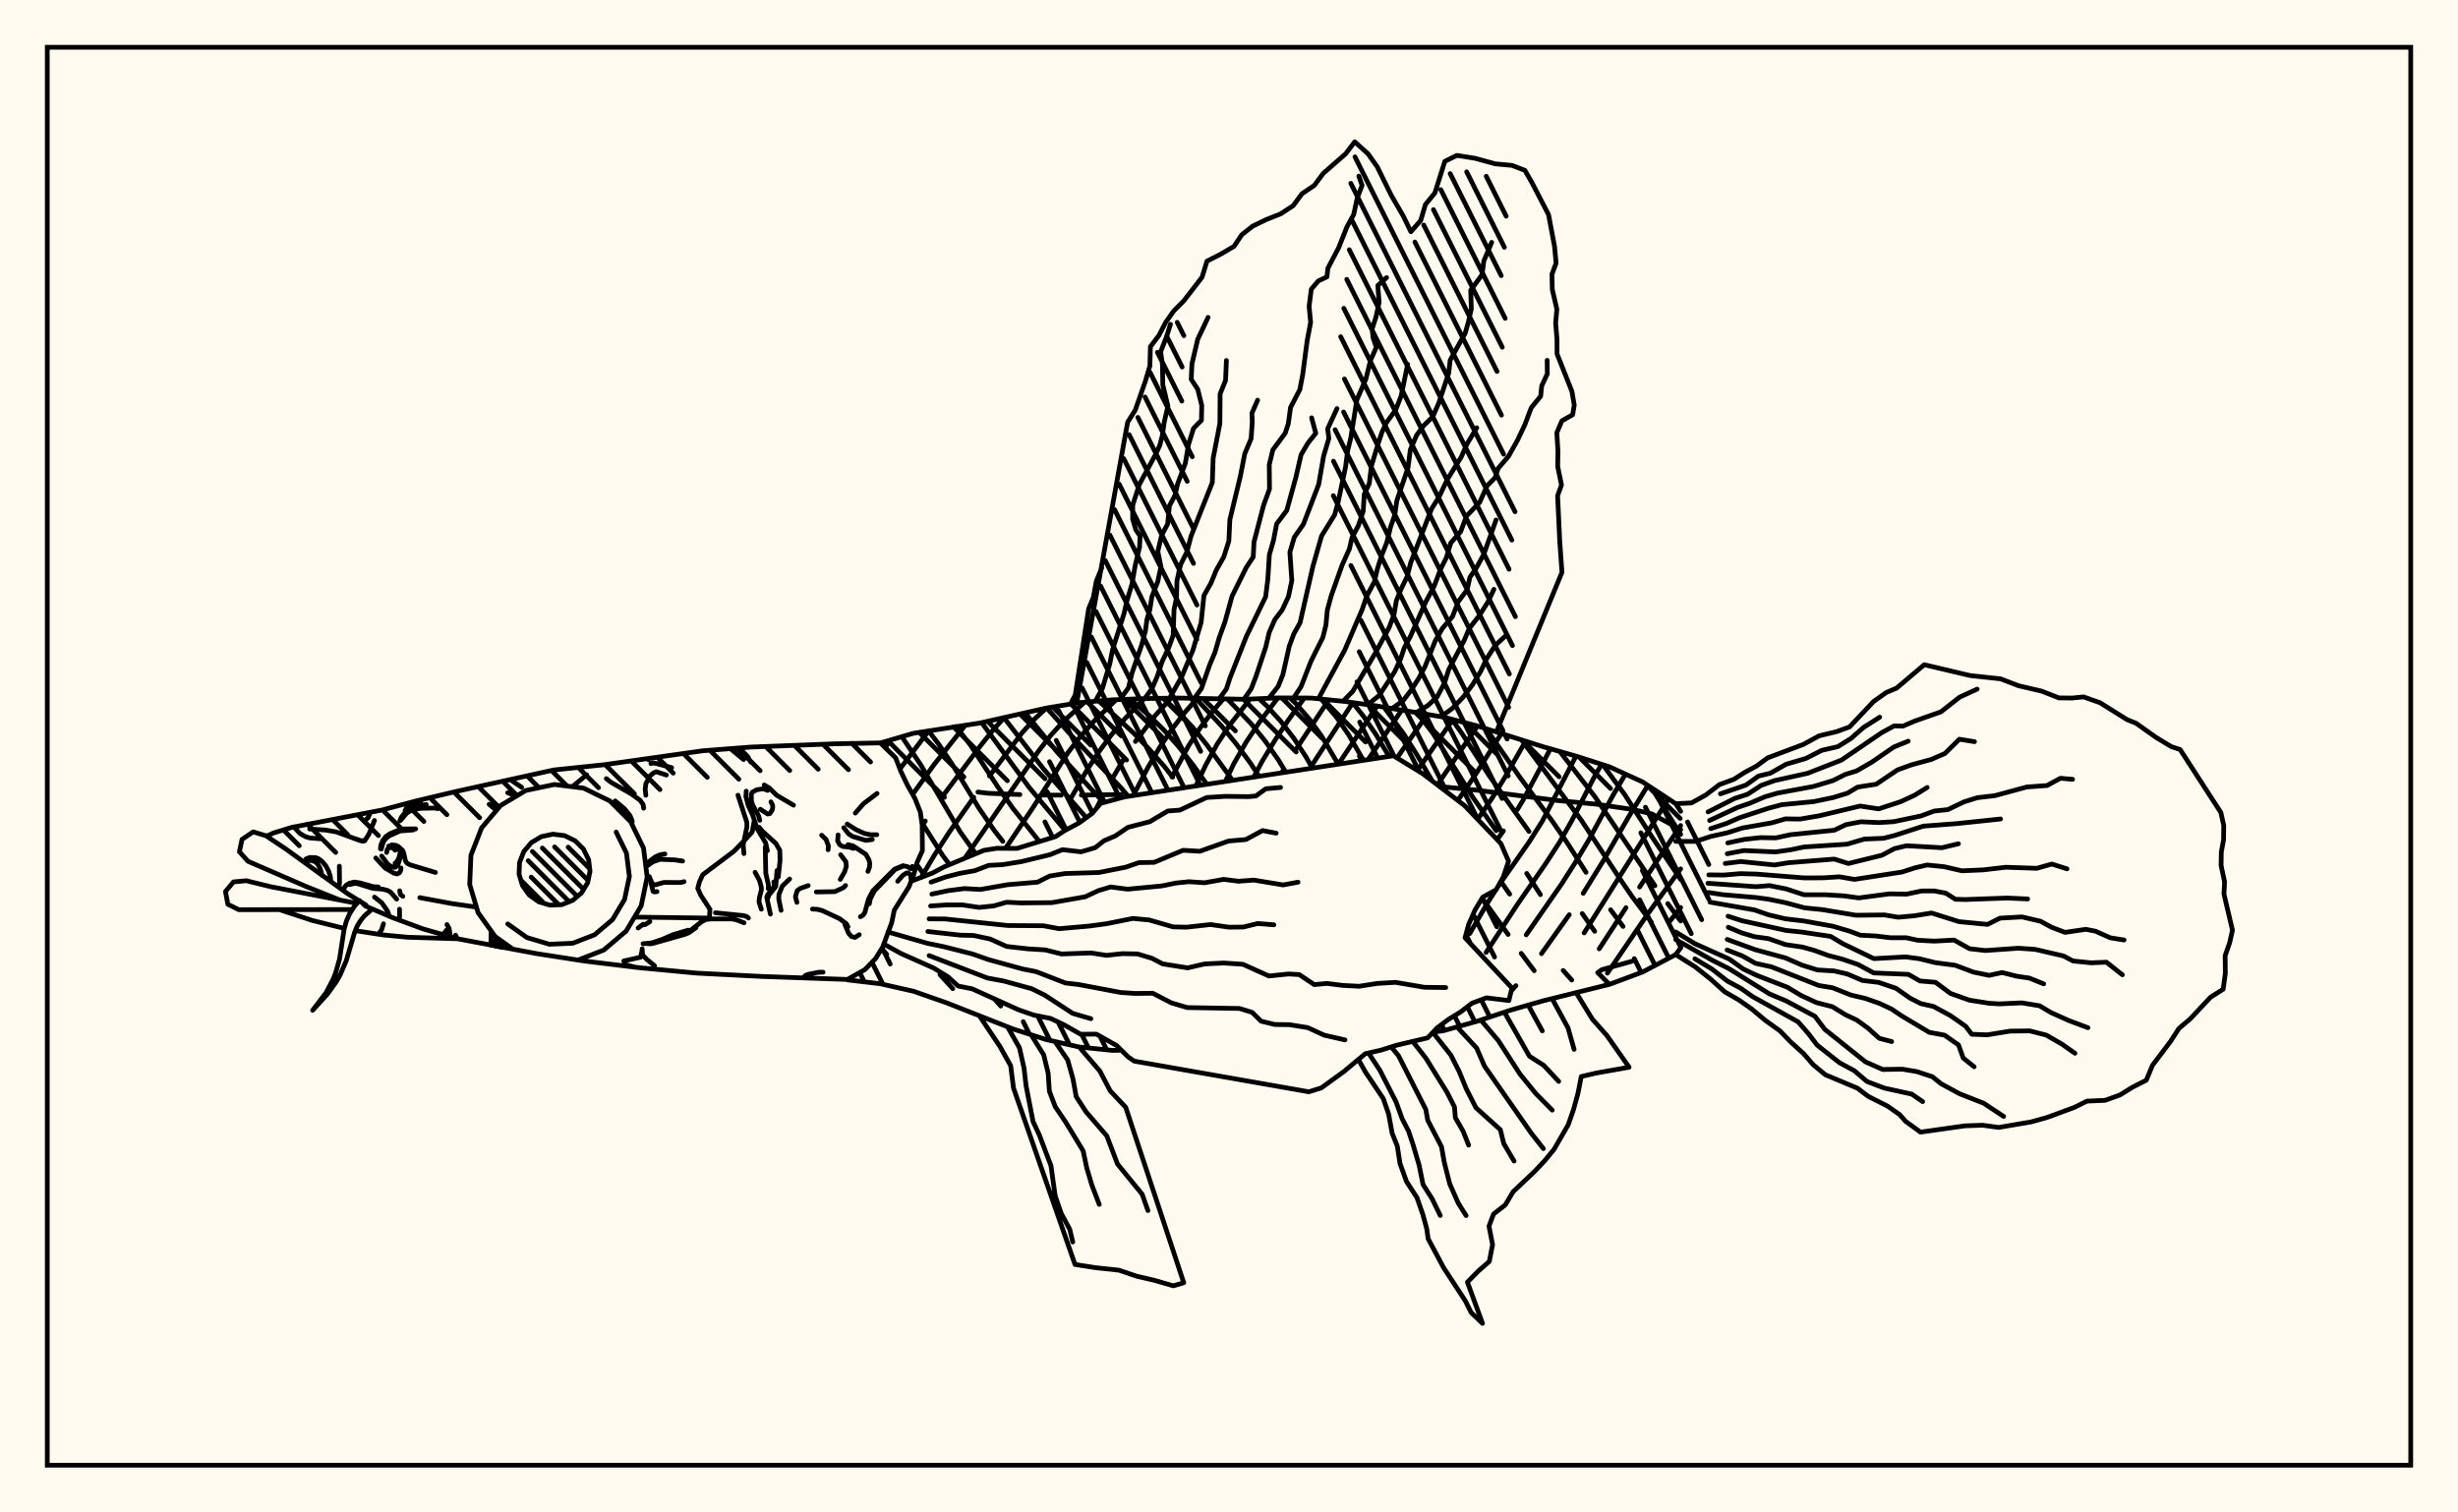 <svg xmlns="http://www.w3.org/2000/svg" width="520" height="320"><rect x="0" y="0" width="520" height="320" fill="floralwhite"/><rect x="10" y="10" width="500" height="300" stroke="black" stroke-width="1" fill="none"/><path stroke="black" stroke-width="1" fill="none" stroke-linecap="round" stroke-linejoin="round" d="
M 186.24 157.2 193.26 155.14 207.28 152.98 221.3 149.82 228.31 148.66 235.32 148.07 242.33 147.8 249.34 147.69 263.36 147.95 270.37 147.66 277.38 147.69 284.4 148.4 291.41 149.39 305.43 151.73 312.44 153.56 326.46 157.99 333.47 159.99 340.48 162.24 347.49 165.43 354.5 170.04 355.55 171.66 
M 355.55 200.56 354.5 201.97 347.49 205.66 340.48 208.27 326.46 211.75 319.45 213.76 312.44 216.09 305.43 218.06 303.15 218.4 
M 237.24 222.21 235.32 222.24 228.31 221.52 221.3 219.94 214.29 217.7 200.27 212.18 193.26 209.73 186.25 208.14 179.28 207.32 
M 355.55 175.53 349.47 172.21 345.53 171.28 337.59 170.13 329.48 169.37 312.43 167.18 304.65 166.41 
M 237.09 168.1 228.76 168.23 
M 224.51 168.24 220.17 168.21 
M 215.76 168.11 209.08 167.84 206.88 167.58 
M 186.53 200.69 187.59 201.93 
M 198.85 206.19 201.57 209.18 
M 210.4 211.39 211.71 212.86 
M 193.91 182.87 195.68 185.35 
M 195.01 174.01 199.34 180.86 200.87 182.91 
M 190.79 155.87 194.76 161.78 203.1 175.96 206.39 180.58 
M 196.43 154.62 198.58 157.44 201.46 161.73 207.13 171.03 210.35 175.72 212.15 178.02 
M 202.24 153.7 205.25 157.57 211.03 166.39 214.24 170.97 219.85 178 
M 207.67 152.89 217.74 166.62 225.34 175.69 
M 212.38 151.83 220.8 162.74 229.82 173 
M 216.86 150.82 223.72 159.2 233.48 169.8 
M 221.45 149.8 226.85 155.82 237.27 166.81 238.68 168.49 
M 226.56 148.95 238.33 160.8 
M 232.45 148.31 239.84 155.12 243.05 158.44 246.39 162.25 248.09 164.43 
M 239.06 147.92 243.24 151.51 246.24 154.47 249.32 157.93 252.5 161.98 255.31 165.94 
M 246.08 147.74 249.52 150.85 252.4 153.98 255.34 157.64 260.76 165.11 
M 252.98 147.77 258.44 153.62 261.43 157.27 264.43 161.31 266.36 164.25 
M 259.66 147.89 264.67 153.11 267.62 156.75 270.41 160.72 272.02 163.38 
M 266.36 147.82 267.95 149.32 270.9 152.54 273.72 156.21 276.29 160.15 277.64 162.52 
M 272.9 147.67 274.06 148.77 276.91 152.03 279.58 155.73 283.1 161.69 
M 279.49 147.9 282.67 151.65 285.29 155.43 288.45 160.87 
M 286.14 148.65 288.37 151.44 291.02 155.3 293.85 160.04 
M 313.55 190.04 319.05 197.71 
M 321.82 201.71 324.57 205.38 
M 292.79 149.61 296.93 155.24 299.62 159.47 302.94 165.14 
M 317.5 186.48 319.38 189.17 
M 330.7 205.33 332.51 207.35 
M 299.8 150.74 303.15 155.16 311.62 168.74 316.53 175.75 
M 322.99 184.8 325.88 189.28 
M 307.14 152.18 309.31 155.23 315.13 164.24 323.46 175.91 
M 334.73 193.29 337.36 197.04 
M 314.39 154.17 321.54 164.46 328.36 173.69 331.43 178.14 335.53 184.56 
M 340.73 192.49 343.36 196.01 
M 321.88 156.54 334.5 173.49 342.77 186.04 345.39 189.85 349.38 195.16 
M 329.99 159 337.48 168.66 350.11 187.4 
M 352.82 191.18 355.54 194.86 
M 339.08 161.79 343.74 168.16 349.37 176.9 355.55 186.09 
M 349.35 166.65 355.55 176.54 
M 188.44 156.55 187.23 158.16 
M 196.48 154.61 190.38 162.7 
M 204.22 153.42 197.62 161.75 193.07 168.07 
M 212.46 151.81 210.27 154.24 207.49 157.7 199.17 168.78 
M 195.75 173.71 195.09 174.7 
M 221.37 149.81 218.9 152.09 216.26 154.99 209.32 164.18 
M 206.01 168.7 200.85 176.02 197.69 180.91 194.85 185.68 
M 229.46 148.56 225.02 152.58 222.25 155.63 219.71 158.91 204.18 181.49 
M 236.13 148.04 231.47 152.55 228.56 155.83 225.9 159.28 218.47 170.96 212.73 179.49 
M 242.08 147.81 237.97 152.07 235.06 155.54 232.36 159.22 229.92 162.98 226.54 168.92 
M 247.74 147.71 244.4 151.38 240.2 156.88 
M 237.62 160.8 235.27 164.83 
M 233.05 168.91 231.92 171.07 
M 253.25 147.78 250.64 150.75 247.9 154.32 245.26 158.25 242.8 162.46 239.75 168.32 
M 258.8 147.88 256.68 150.33 253.98 153.89 251.44 157.8 247.92 164.39 
M 264.45 147.9 260.08 153.49 257.44 157.53 255.05 161.92 252.99 166.29 
M 270.33 147.66 266.33 152.96 263.58 157.1 261.01 161.6 259.23 165.34 
M 275.92 147.68 272.52 152.4 269.76 156.56 267.01 161.07 265.24 164.42 
M 281.1 148.07 274.37 158.25 
M 271.55 162.84 271.15 163.51 
M 286.2 148.65 277.08 162.61 
M 291.33 149.38 283.15 161.68 
M 296.56 150.21 289.42 160.72 
M 301.97 151.12 295.53 160.37 
M 307.37 152.24 299.86 163 
M 312.57 153.6 304.11 166 
M 317.62 155.19 311.99 164.12 308.43 169.32 
M 322.75 156.81 318.43 164.36 315.66 168.87 312.6 173.36 
M 328 158.43 322.35 169.06 320.98 171.32 
M 318.05 175.79 316.73 177.66 
M 333.4 159.97 326.31 173.69 323.49 178.15 316.86 187.63 
M 316.42 188.32 314.54 191.27 310.92 197.53 
M 338.83 161.71 337.46 164.03 332.54 173.59 329.95 178.17 327.07 182.61 320.97 191.42 314.39 201.52 
M 343.87 163.78 341.19 168.36 336.01 177.91 333.26 182.5 330.34 187.06 322.88 197.79 
M 348.61 166.17 344.62 172.69 339.21 182.08 334.93 189.01 
M 331.98 193.53 326.1 201.77 
M 320.7 208.54 319.71 209.66 
M 352.97 169.03 335.13 197.38 
M 355.55 174.66 346.86 187.68 
M 343.99 192.04 338.32 200.75 
M 355.55 183.83 348.58 193.38 340.05 205.9 
M 355.55 192 353.25 194.92 
M 221.3 149.82 221.3 149.83 
M 227.78 148.75 238.56 89.32 240.17 86.77 242.32 80.61 243.27 77.41 243.37 73.35 245.16 70.99 246.58 68.25 248.29 65.81 250.45 63.64 254.3 58.64 255.34 55.25 258.27 53.76 261.07 52.12 262.71 49.66 265.01 47.85 267.81 46.49 270.94 45.24 273.59 43.51 275.44 40.99 278.05 39.23 279.93 36.69 284.69 32.53 286.6 30 289.41 32.54 291.36 35.29 294.33 41.33 296.86 45.7 298.48 49.03 300.55 46.66 301.56 43.26 303.55 40.84 305.66 34.14 308.2 32.88 311.99 33.48 316.36 34.67 319.86 34.99 322.59 36.04 324.1 38.65 327.61 45.43 328.87 52.15 329.2 55.68 328.33 58 328.39 61.25 329.36 65.42 329.1 68.35 329.39 71.83 329.4 74.88 332.55 82.82 333.04 85.7 332.7 87.75 330.43 89.03 329.35 91.56 329.59 95.41 329.54 98.72 330.34 102.61 329.52 104.87 329.97 114.57 330.44 121.08 316.57 154.86 
M 312.44 153.56 312.44 153.56 
M 226.48 148.97 227.48 147 230.31 128.79 231.3 126.38 231.93 122.96 233.08 120.14 
M 231.69 148.38 233.2 145.72 234.78 140.44 235.37 137.45 237.82 129.74 238.38 127.19 239.47 123.59 240.15 119.69 241.08 115.74 241.19 113.41 240.28 112.09 239.62 109.83 239.63 106.88 241.03 102.51 244.52 96.05 245.35 94.24 245.89 92.19 246.3 89.31 247.08 85.92 246 81.42 245.92 77.15 245.54 74.44 246.81 71.17 247.62 68.61 
M 236.93 148.01 238.73 145.53 239.47 142.44 241.55 136.36 242.32 133.47 242.65 131.04 243.25 129 243.68 126.28 244.92 123.09 245.6 119.87 244.94 116.68 245.74 113.28 247.02 110.87 247.39 107.03 248.56 104.83 249.13 102.38 250.77 97.98 251.44 94.01 252.5 90.62 254.17 88.92 254.23 85.75 253.39 82.37 252.01 80.26 252.16 76.99 253.38 71.79 255.57 67.15 
M 242.17 147.8 243.74 145.64 244.85 143.03 245.83 140.03 247.25 137.02 248.19 134.42 248.37 128.99 248.9 126.46 248.99 122.9 249.74 119.52 251.11 116.73 251.96 113.46 256.47 102.09 256.65 96.95 258.07 89.59 258.12 83.34 259.27 80.49 259.45 76.27 
M 247.42 147.72 250.03 143.11 252.36 137.58 254.1 131.71 254.7 125.99 256.19 123.36 257.31 120.63 258.91 117.8 259.97 114.46 260.18 109.96 262.41 100.74 263.33 96.01 264.68 92.8 264.93 89.17 264.84 87.44 266.05 84.67 
M 252.67 147.76 254.16 145.69 255.92 140.65 257.02 138.06 257.92 134.96 259.14 131.58 260.65 126.13 263.66 120.05 265.13 117.83 265.29 114.67 267.32 106.87 268.57 103.48 268.52 98.31 269.27 95.19 271.89 91.66 272.55 89.64 273.02 86.21 274.98 82.44 275.6 79.22 276.54 72.06 277.27 68.21 276.95 64.82 277.41 61.19 278.88 59.45 280.72 58.58 280.92 56.75 283.18 52.45 284.96 47.99 286.38 45.39 287.12 41.95 288.15 39.21 287.47 37.26 
M 257.92 147.87 259.44 145.78 260.21 143.42 263.68 134.64 267.75 126.26 268.21 122.61 268.54 117.37 269.41 114.33 270.08 110.84 272.22 108 274.15 100.98 275.25 96.22 276.68 93.77 278.36 91.66 277.48 88.4 
M 263.17 147.94 264.72 145.69 265.74 143.01 267.76 136.95 268.5 133.82 269.69 131.1 271.26 129.04 272.58 126.22 273.29 122.83 272.88 116.83 273.83 113.63 275.73 110.94 278.97 102.51 280.02 96.47 281.12 92.79 280.88 90.69 282.85 86.44 
M 268.41 147.74 270.38 145.26 271.4 142.73 272.75 136.73 273.73 134.07 275.03 131.77 277.75 119.83 279.58 113.4 282.35 108.92 283.09 106.23 284.66 98.77 285.12 95.28 285.75 92.73 287.06 84.56 288.96 80.19 289.95 76.21 291.17 73.46 290.52 71.63 290.27 69.63 291.11 67.01 291.76 63.96 291.48 60.41 293.34 58.73 
M 273.66 147.67 275.24 145.28 277.36 139.86 279.85 134.87 280.5 132.27 280.8 129.09 281.63 126.03 283.94 119.54 285.47 116.15 286.02 113.75 287.38 111.19 288.39 108.17 288.61 104.6 289.68 102.29 290.12 98.6 291.62 93.63 292.36 91.45 293.29 89.44 295.27 86.71 296.41 83.8 297.8 77.07 
M 278.91 147.84 284.48 137.55 288.2 128.89 289.15 126.09 290.76 123.1 291.32 120.62 292.19 117.79 293.38 114.79 294.18 111.49 295.08 108.93 295.5 105.94 297.87 98.97 298.37 95.11 299.7 92.07 301.08 90.16 303.12 88.16 304.39 85.24 306.48 78.93 306.79 76.19 309.97 70.49 310.67 68.04 311.26 65.36 311.14 61.4 313.54 58.11 313.91 55.22 315.57 51.27 
M 284.13 148.37 286.18 146.27 290.95 138.18 293.89 132.74 294.92 129.97 295.4 127.12 296.39 124.66 297.66 122.06 298.46 118.99 302.87 107.63 304.46 105.1 306.18 101.44 309.12 96.71 310.36 93.92 312.41 90.51 
M 289.33 149.1 291.78 147.13 295.05 142.12 296.33 139.34 297.06 137.11 298.4 134.59 301.61 127.36 303.39 124.05 304.74 120.47 305.97 118.02 306.92 114.87 309 112.49 310.26 109.18 313.04 106.27 314.59 102.79 316.3 101.06 316.94 99.09 319.11 96.58 321.05 93.11 322.61 89.82 323.94 86.27 325.93 83.83 326.15 81.67 327.34 79.09 327.31 76.24 
M 294.52 149.88 296.8 148.29 298.63 145.89 300.15 143.5 301.49 140.98 303.65 135.55 305.15 132.94 307.28 130.46 308.49 127.31 310.36 124.81 310.97 122.13 312.35 120.11 313.92 117.25 316.49 110.02 
M 299.7 150.73 302.1 149.25 304.03 147.44 305.58 144.54 306.48 141.69 309.77 135.45 310.82 132.97 312.98 130.21 314.78 127.36 316.04 124.69 
M 304.87 151.63 307.28 149.85 309.51 147.53 311.53 144.86 313.25 142.04 314.48 139.41 316.33 136.55 318.36 134.66 
M 192.76 186.45 197.24 184.73 199.81 183.37 208.19 179.9 210.89 179.48 215.14 179.51 223.3 177.01 225.15 175.79 228.28 174.11 231.06 172.1 232.84 169.97 237.92 168.6 294.79 159.9 300.99 163.7 309.85 170.46 317.52 178.48 319.14 182.2 318.06 185.47 316.5 188.27 313.68 189.81 312.05 192.53 310.71 195.56 309.93 198.41 319.86 209.03 319.21 211.69 314.46 211.12 311.41 212.25 309.05 214.07 306.45 215.66 304.06 217.45 302.02 219.59 295.32 221.18 292.19 222.18 288.83 222.94 284.33 226.7 279.54 230.17 276.9 231 239.95 224.51 238.66 223.62 236.23 221.21 231.95 218.8 228.61 218.82 224.98 216.76 222.25 215.48 218.72 214.77 215.58 213.69 205.65 209.21 202.7 208.62 200.51 206.65 197.52 204.81 190.63 201.75 186.96 199.73 
M 196.97 186.64 200.09 185.54 203.06 184.78 206.2 184.22 209.17 183.09 212.1 182.94 216.11 182.29 222.14 180.83 224.77 179.77 228.7 180.23 231.69 179.35 233.54 177.89 235.91 176.88 238.64 175.04 243.25 173.85 247.04 171.59 249.63 171.39 255.29 168.73 259.2 168.49 264.04 168.55 265.68 168.42 267.78 166.89 270.91 166.61 
M 197.14 189.17 200.61 188.44 204.03 188 207.42 188.19 213.18 187.18 219.47 186.65 222.07 185.35 225.32 184.82 232.46 184.6 238.13 183.48 240.94 182.51 244.17 182.45 250.29 179.9 253.83 180.11 259.92 177.94 263.56 177.63 267.1 175.73 269.98 176.28 
M 196.88 191.68 200.41 191.45 203.65 191.46 207.12 191.99 210.29 191.66 212.93 190.89 215.97 191.04 222.53 190.98 229.57 189.74 232.36 188.44 234.96 187.66 238.54 188.13 245.81 187.44 248.77 186.83 251.51 186.55 254.85 186.77 258.88 186.05 262 186.45 265.27 186.21 271.44 187.23 274.61 186.65 
M 196.56 194.41 199.91 194.43 213.27 195.82 220.75 195.87 224.06 196.49 230.46 195.93 234.13 195.43 239.67 194.32 243.13 194.65 248.19 196.11 251.03 196.17 256.09 195.61 259.98 196.17 263.03 196.14 266.08 195.39 269.5 195.67 
M 196.29 197.08 203.18 197.86 205.94 197.92 209.45 198.67 212.97 200.25 217.41 200.75 221.14 200.98 224.55 201.84 230.79 201.62 234.09 202.13 237.42 201.77 240.65 201.83 243.72 202.76 245.95 203.93 251.25 204.78 254.84 203.95 258.88 203.75 262.94 204.02 268.45 206.5 272.58 206.07 274.86 206.2 278.03 208.32 280.72 208.07 284.04 208.49 287.52 208.67 291.38 208.07 295.21 207.84 301.38 208.89 305.85 208.94 
M 187.85 197.18 196.17 199.58 199.54 200.27 205.74 201.84 209.12 203.03 216.35 205.02 219.17 205.57 225.4 207.98 228.17 208.3 237.11 209.99 240.16 210.19 243.88 210.15 247.82 212.19 251.18 213.18 262.23 213.37 264.89 214.19 266.77 216.05 269.7 216.76 272.79 216.8 276.65 217.42 280.15 219.02 284.54 220.02 
M 196.55 202.18 208.88 206.92 212.37 207.57 218.24 209.18 221.02 210.55 226.94 214.41 230.78 215.53 
M 228.31 221.52 232.67 226.6 234.87 230.8 238.15 234.28 250.43 271.4 248.22 272.05 244.19 270.88 240.47 270.02 236.72 268.74 231.9 268.23 227.42 267.53 214.41 230.21 213.81 225.47 211.5 221.35 207.28 215.05 
M 223.19 220.36 225.88 224.29 226.99 228.25 227.67 232.01 229.74 235.22 234.15 240.33 236.41 246.27 241.63 252.68 242.85 256.13 
M 218.14 218.93 220.79 223.16 221.74 227.05 222 230.88 223.25 234.17 225.44 237.4 229.14 243.49 229.92 247.15 230.97 250.7 232.55 254.82 
M 213.16 217.27 215.67 221.69 216.64 226 217.06 229.67 218.54 237.28 219.87 240.13 222.34 246.65 223.22 252.99 224.51 256.74 226.32 260.12 226.95 262.78 
M 333.47 210.09 336.89 215.65 339.93 219.07 344.65 225.8 337.71 227.03 334.52 227.77 333.82 231.36 332.88 234.76 331.76 237.98 328.77 243.17 326.84 245.52 324.68 247.82 320.11 252.14 318.46 254.92 315.97 256.86 315 259.42 315.76 263.34 315.07 266.89 312.76 268.91 310.44 271.27 313.63 280 311.25 277.74 309.98 275.21 305.4 268.21 302.13 262.09 301.84 260 301.02 256.98 299.76 253.38 297.55 249.98 296.17 246.15 295.61 242.5 294.51 239.75 293.77 235.72 292.64 232.44 288.83 226.77 287.38 224.16 
M 328.36 211.3 331.72 217.48 333.01 222.03 
M 323.29 212.66 326.28 218.11 
M 318.26 214.15 323.56 223.47 326.59 225.41 329.75 228.8 
M 313.28 215.81 316.96 220.14 321.54 227.23 324.94 231.41 328.38 234.88 
M 308.24 217.27 312.38 221.73 314.05 225.57 323.98 239.81 326.51 243.02 
M 303.13 218.43 306.92 223.21 308.69 226.69 310.19 230.35 312.24 234.37 317.41 239.03 318.12 241.94 320.3 245.65 
M 298.84 220.31 301.61 223.82 306.07 231.01 307.7 234.19 307.88 236.48 309.51 239.3 310.7 242.28 
M 294.31 221.5 295.86 223.37 301.63 234.73 302.04 237.01 304.95 242.61 305.56 246 306.7 250.49 308.51 254.57 310.16 257.19 
M 289.52 222.79 291.91 226.43 295.34 233.13 296.63 236.7 297.99 239.33 298.91 242.09 300.22 246.52 301.05 250.62 302.98 253.65 304.69 257.17 
M 354.5 170.04 357.84 169.88 360.89 168.19 363.76 166 366.82 164.88 369.13 163.4 371.6 162.08 373.97 160.34 381.54 157.49 384.83 155.69 388.57 154.79 391.28 153.8 396.35 148.43 399.04 146.52 401.25 145.58 407.08 140.64 416.78 142.93 423.24 143.63 427.04 145.09 431.93 146.23 435.57 147.66 438.31 147.69 440.79 147.45 444.27 148.68 449.97 152.25 451.89 153.02 456.14 156.03 459.33 157.96 461.21 158.58 469.83 171.9 470.44 174.65 470.41 177.67 469.93 180.25 469.88 183.11 470.62 186.58 470.49 189.17 472.29 196.8 471.7 199.45 470.74 202.19 470.78 205.93 470.32 209.3 467.66 210.98 463.35 215.57 460.95 217.61 459.2 220.32 455.37 225.39 454.06 228.54 451.12 230.04 448.47 231.68 445.33 232.81 441.51 232.97 438.87 234.29 433.04 236.44 429.69 237.37 422.83 238.54 419.41 238.07 415.71 238.2 406.29 239.53 403.14 237.25 401.87 235.82 399.32 234.03 395.19 231.94 392.96 230.24 386.17 227.4 383.59 225.27 381.56 222.92 378.86 220.48 376.57 218.12 373.45 215.88 370.53 213.44 367.87 211.58 364.88 209.85 361.86 207.13 358.65 204.58 354.5 201.97 
M 363.96 167.96 369.37 166.1 372.02 164.2 374.53 163.59 377.88 161.69 382.07 160.46 385.41 158.75 388.81 157.97 391.6 156.23 394.2 153.94 397.66 151.74 
M 361.35 171.78 367 168.92 369.71 168.05 372.57 166.18 375.38 165.17 382.44 163.6 389.58 160.81 398.06 155.03 400.71 153.58 402.58 153.63 405.01 152.58 410.61 150.61 414.59 147.49 418.28 145.8 
M 361.67 173.59 367.6 170.83 370.21 169.94 373.36 168.59 376.06 167.8 383.63 166.4 387.78 165.15 390.37 163.85 392.76 163.12 396.05 161.21 400.65 158.05 403.69 156.81 
M 361.91 175.32 365.24 174.22 367.98 173.02 374.11 171.01 376.97 170.25 383.72 169.6 387.81 168.74 390.84 167.82 393 166.53 396.92 165.92 401.43 162.89 404.45 161.8 408.57 160.68 411.46 159.42 414.51 156.4 417.71 156.92 
M 354.5 178.02 358.72 178.02 361.96 176.96 365.45 176.19 368.58 175.19 374.84 174.09 377.74 173.25 380.8 173.3 384.94 172.59 393.51 170.54 397.45 171.14 402.14 169.6 405.11 168.22 407.7 166.61 
M 365.52 178.34 369.07 177.59 372.43 177.22 375.67 177.28 378.79 176.6 388.02 175.66 390.54 174.47 393.68 173.87 397.54 174.04 400.62 173.85 406.4 172.63 409.22 171.59 412.06 171.3 415.5 169.65 418.34 168.77 422.02 168.34 428.78 166.51 433.06 166.2 435.9 164.66 438.46 164.89 
M 365.4 180.63 368.94 179.96 375.61 180.25 378.8 179.8 381.67 179.2 390.73 178.61 394.42 177.53 398.5 177.36 400.87 176.75 406.9 174.79 413.92 174.26 423.23 173.28 
M 364.98 182.69 368.27 182.28 375.41 183.01 378.26 182.54 388.06 181.76 391.03 182.7 398.13 180.95 400.77 179.55 403.33 178.94 410.81 179.36 414.32 178.52 
M 361.5 185.1 364.67 185.14 368.19 184.84 371.64 184.94 381.71 185.75 385.69 185.73 389.15 185.51 392.31 186.06 402.37 184.5 405.1 183.62 407.68 183.01 411.27 183.37 415.04 184.24 419.53 184.05 424.33 183.49 430.91 183.71 434.08 182.81 437.28 183.83 
M 361.31 186.88 371.48 187.6 374.34 187.37 377.88 188.08 381.62 189.3 386.2 189.31 390.03 189.54 393.23 189.98 399.69 189.12 403.35 189.18 406.58 188.5 409.18 188.5 411.65 188.97 413.66 190.26 415.77 190.32 424.6 190 428.96 190.2 
M 361.43 188.83 364.54 189.3 371.46 189.89 374.17 190.26 377.72 190.99 381.78 192.08 385.53 192.46 392.63 193.64 398.67 193.58 401.58 194.07 405.03 193.75 408.63 193.17 414.44 195 420.48 195.58 423.1 194.26 427.76 194 431.68 194.91 433.96 196.16 436.86 197.27 441.26 196.62 443.31 197.02 446.45 198.42 449.35 198.88 
M 361.75 190.87 371.2 192.53 374.12 193.55 377.72 194.4 381.64 194.86 387.72 195.96 391.28 197.01 393.58 197.87 396.81 198.03 399.96 198.41 403.23 198.4 405.69 198.93 409.2 199.12 413.39 198.9 416.68 200.73 420.01 201.11 426.98 200.62 430.51 200.86 436.54 202.26 438.56 203.32 442.38 203.71 445.62 203.58 449 206.24 
M 365.58 193.85 368.47 194.79 377.85 196.86 381.15 197.2 387.28 198.12 389.86 199.66 396.42 202.82 403.16 202.46 406.07 202.85 409.46 203.68 413.64 204.23 417.46 205.67 420.79 206.36 423.57 205.77 426.69 206.55 429.32 206.94 432.35 208.16 
M 365.62 196.18 368.51 197.39 371.22 198.19 374.12 198.59 377.77 199.86 381.32 200.38 383.75 201.06 386.82 202.17 389.78 202.94 393.11 204.08 396.39 205.85 403.72 206.15 406.17 207.55 409.47 207.83 412.62 210.18 416.63 211.61 420.8 212.27 422.98 212.4 427.71 212.18 431.48 212.8 433.91 214.24 437.63 215.91 441.71 217.44 
M 365.4 198.76 371.29 200.92 377.73 202.68 381.17 204.18 384.49 205.22 388.02 205.43 390.76 206.06 394.03 207.45 397.43 207.85 401.11 209.1 404.09 211.19 406.38 212.35 409.03 212.94 412.59 214.86 415.84 217.13 417.13 218.82 420.39 218.95 425.24 218.16 429.39 218.11 432.89 219 436.25 220.94 438.96 222.85 
M 365.38 200.99 368.6 202.25 371.39 203.82 374.76 204.56 384.77 208.51 387.67 208.98 391.55 210.52 394.62 211.25 397.6 212.29 400.18 213.5 402.3 214.93 408.13 218.41 411.39 219.02 414.33 221.08 415.33 223.86 417.64 225.7 
M 354.5 197.18 358.6 199.68 365.86 202.93 368.79 205.02 371.59 206.34 378.11 208.87 381.09 210.65 384.29 212.13 387.64 212.99 390.48 214.73 392.81 215.82 395.19 217.54 397.56 219.68 400.19 220.37 
M 354.5 198.78 362.18 203.14 365.82 204.97 374.38 210.31 377.85 211.76 383.96 215.03 386.03 217.78 394.66 224.67 398.3 226.28 402.44 226.21 405.52 226.73 408.81 227.81 410.64 229.29 414.57 231.42 419.66 233.42 423.88 236.21 
M 358.56 202.86 362.18 205.04 365.42 207.56 368.26 209.09 370.77 210.86 380.4 216.2 382.53 218.63 384.44 221.13 389.13 224.83 392.29 226.54 394.97 228.82 398.66 230.22 404.42 231.48 406.75 233.08 
M 345.22 203.39 338.89 205.16 338 205.78 340.48 208.27 
M 56.39 176.91 57.84 176.24 61.78 175.04 80.78 171.39 88 169.47 96.33 167.49 117.15 162.91 127.81 161.8 148.63 158.85 158.88 158.06 176.67 157.37 186.23 157.18 189.47 160.33 190.57 163.18 191.94 166.06 193.58 168.98 194.7 171.82 195.09 174.57 195.14 179.96 194.01 182.49 193.3 185.08 192.29 187.63 189.19 192.57 188.65 195.19 186.77 200.3 185.26 202.78 182.97 205.15 179.28 207.23 161.1 206.59 147.41 205.89 135.2 204.74 123.62 203.33 113.55 201.77 96.77 198.62 89.51 196.54 82.97 194.12 77.3 191.69 
M 159.54 173.76 159.13 176.04 157.22 178.1 155.28 180.1 148.66 185.08 147.96 186.61 147.61 187.96 148.24 189.38 150.19 192.39 150.09 194.24 134.23 194.04 
M 100.8 191.92 95.61 191.18 88.81 189.92 
M 71.88 190.41 64.83 187.59 52.47 182.23 50.65 180.21 51.2 177.6 53.56 176 56.26 176.82 60.55 179.68 73.45 189.02 77.42 191.48 
M 74.53 192.44 50.51 192.47 48.2 191.32 47.7 188.62 49.4 186.59 52.1 186.34 57.33 187.62 75.52 191.13 
M 76.91 191.37 77.21 191.43 
M 104.75 198.14 101.14 193.09 99.37 187.14 99.63 180.95 101.89 175.16 105.9 170.43 111.23 167.25 117.3 165.98 123.46 166.75 129.03 169.47 133.42 173.86 136.14 179.43 136.91 185.59 135.64 191.67 132.46 197 127.73 201.01 122.3 203.12 
M 108.58 200.87 104.75 198.14 
M 130.35 176.05 132.53 180.51 133.15 185.44 132.13 190.3 129.59 194.56 125.8 197.77 121.17 199.57 116.21 199.78 111.46 198.36 107.42 195.48 
M 111.96 189.36 110.52 187.34 109.81 184.96 109.91 182.48 110.81 180.17 112.42 178.27 114.55 177 116.98 176.49 119.44 176.8 121.67 177.89 123.43 179.64 124.52 181.87 124.82 184.34 124.32 186.77 123.04 188.9 121.15 190.5 118.84 191.41 116.36 191.51 113.98 190.8 111.96 189.36 
M 110.25 186.28 115.1 191.13 
M 112.38 185.58 118.23 191.43 
M 111.74 182.1 120.42 190.79 
M 112.63 180.15 122.14 189.67 
M 114.73 179.42 123.48 188.17 
M 117.33 179.19 124.42 186.28 
M 120.2 179.23 124.75 183.78 
M 59.97 175.59 63.31 178.94 
M 65.04 174.36 71.02 180.35 
M 70.35 173.38 73.58 176.61 
M 75.71 172.44 80.06 176.79 
M 80.92 171.35 84.9 175.33 
M 85.89 170.03 89.67 173.8 
M 90.94 168.77 94.54 172.37 
M 96.03 167.56 101.47 173.01 
M 101.18 166.42 105.57 170.81 
M 106.34 165.28 109.4 168.34 
M 111.51 164.15 114.03 166.67 
M 116.67 163.01 119.97 166.31 
M 122.33 162.37 126.62 166.66 
M 128.02 161.77 134.21 167.95 
M 133.55 160.99 139.62 167.06 
M 139.07 160.22 142.43 163.58 
M 144.58 159.43 149.63 164.47 
M 150.18 158.73 156.31 164.86 
M 156.03 158.28 160.81 163.06 
M 162 157.95 167.07 163.02 
M 168.08 157.73 173.1 162.75 
M 174.12 157.48 179.5 162.85 
M 180.2 157.26 184.17 161.22 
M 110.36 166.57 107.91 164.93 
M 161.67 166.08 162.74 166.71 164.31 168.26 167.87 170.36 
M 85.22 189.64 84.72 189.27 84.55 188.47 
M 183.9 191.22 184.12 190.19 184.94 188.54 189.39 183.93 191.22 183.21 191.97 183.35 192.66 183.81 
M 128.27 164.74 129.28 165.53 133.47 167.92 135.39 169.3 136.05 170.2 136.16 171 
M 141.37 162.22 138.65 161.48 138.01 161.4 137.7 161.55 
M 162.98 193.41 162.2 189.85 162.39 189.35 163.7 187.66 163.8 187.02 163.7 186.59 
M 92.11 184.59 86.83 183 86.14 182.66 85.79 182.21 85.39 180.39 85.12 179.87 84.23 179.08 83.7 178.84 82.84 178.76 
M 171.87 192.34 172.9 192.39 173.98 192.67 177.58 194.35 179.05 195.43 179.39 196.1 
M 182.02 193.96 182.58 193.64 182.96 193.07 183.73 190.24 184.65 188.49 189.22 183.91 191.08 183.14 
M 124.12 163.93 121.07 166.45 
M 109.24 168.44 107.41 167.73 
M 185.54 167.88 182.69 170.03 180.94 172.04 
M 158.34 194.23 158 193.93 157.38 193.73 151.36 193.12 
M 86.57 169.85 85.69 171.5 
M 84.52 192.36 84.54 193.94 84.38 194.64 
M 103.91 196.97 103.84 200.01 
M 131.96 203.32 135.52 202.52 135.84 201.03 
M 144.71 186.54 144.02 186.72 140.45 186.7 138.65 187.21 138.3 187.17 137.91 186.79 137.36 185.46 
M 178.74 195.6 179.53 197.47 180.13 198.15 180.87 198.34 181.78 197.75 
M 135 196.34 136.04 195.55 
M 83.59 179.89 83.24 179.44 82.35 179.27 81.94 179.7 81.79 180.37 
M 165.24 192.61 164.75 190.17 164.78 189.26 165.5 187.48 167.05 185.98 
M 80.75 181.12 82.02 182.83 82.7 183.3 83.41 183.52 83.68 183.47 84.15 183.05 84.82 181.01 
M 137.49 195 136.47 195.61 136.06 195.69 136.02 195.55 
M 161.06 192.36 160.57 190.84 160.65 189.94 161.08 188.26 161.05 187.67 160.68 186.29 159.74 184.57 
M 70 186.53 69.88 185.4 69.5 184.26 68.94 183.21 68.21 182.32 67.39 181.69 66.71 181.44 65.51 181.42 64.71 181.75 
M 157.31 160.71 154.52 158.4 
M 79.22 189.8 80.77 191.02 81.96 192.72 82.38 193.86 
M 172.7 188.72 176.59 188.65 178.37 187.85 178.88 187.35 
M 79.5 181.53 81.47 183.65 83.34 184.75 84.01 184.9 84.48 184.69 84.75 184.23 84.83 183.64 
M 140.98 163.98 138.84 163.28 138.23 163.55 137.52 164.14 136.64 165.79 136.49 167.01 136.63 168.26 
M 71.71 187.72 71.83 186.71 71.79 183.26 
M 185.5 176.6 184.11 176.6 182.85 176.33 181.15 175.56 179.22 174.35 
M 131.98 204.03 134.46 204.65 
M 103.48 170.17 105.03 171.45 
M 147.23 196.28 145.72 197.35 144.92 197.68 138.21 199.58 137.65 199.69 136.62 199.62 
M 67.73 177.47 65.54 177.29 64.68 177.04 63.47 176.36 62.16 174.96 
M 104.96 198.3 104.71 200.18 
M 106.54 199.42 105.95 200.4 
M 79.22 173.59 78.03 176.52 77.21 177.79 76.48 177.91 74.09 177.09 
M 163.09 169.65 163.45 170.35 163.48 170.82 163.38 171.34 162.88 172.13 162.39 172.23 160.86 171.22 
M 94.56 195.61 95.01 196.44 95.3 198.2 
M 184.54 177.62 183.18 177.81 180.33 176.96 179.53 176.43 178.5 175.12 
M 94.4 196.84 94.95 198.1 
M 138.99 188.64 138.48 188.72 138.17 188.6 137.72 186.85 
M 162.53 188.03 162.58 187.31 162 184.73 161.89 179.22 
M 192.99 183.31 193.62 183.91 
M 162.48 189.94 162.62 189.44 164.11 187.57 164.37 184.19 
M 189.91 186.46 191 185.2 191.79 184.7 192.11 184.69 192.6 185.06 192.79 186.37 
M 142.09 162.42 138.82 161.53 138.06 161.42 137.72 161.56 
M 136.93 160.52 137.16 160.73 
M 105.98 199.02 105.46 200.31 
M 68.15 185.25 67.73 183.74 67.18 182.76 66.57 182.26 65.53 182.01 64.57 182.34 
M 106.43 199.34 105.86 200.39 
M 100.59 191.66 100.71 191.63 
M 164.65 185.56 165.02 182.07 164.97 179.91 164.15 178.47 161.21 175.79 160.61 175.03 
M 144.41 182.18 142.74 181.93 139.63 181.81 138.1 182.35 136.64 183.39 
M 158.83 161.24 158.16 160.04 156.38 158.26 
M 77.19 177.88 76.78 177.99 76.2 177.86 71.17 176.02 68.91 175.62 65.51 175.4 
M 183.61 184.36 183.94 183.51 184 182.63 183.82 181.9 183.18 180.76 180.49 178.98 179.41 178.71 
M 180.54 179.51 179.74 179.25 178.28 179.09 177.67 178.75 177.21 177.93 177.3 176.65 
M 160.74 173.56 160.46 172.55 159.25 170.37 158.97 169.51 158.94 168.08 159.14 167.62 160.07 167.1 161.49 166.88 162.39 167.23 
M 96.38 197.86 96.73 198.61 
M 72.62 188.4 72.93 187.64 73.24 187.29 73.95 186.86 74.99 186.62 76.19 186.81 78.93 187.59 80.06 187.67 
M 162.35 179.98 161.98 178.35 160.16 175.28 159.22 172.43 158.28 170.39 157.8 168.53 157.87 167.39 
M 138.48 204.33 136.84 202.99 135.94 202.05 135.85 200.74 
M 94.06 197.29 94.55 197.98 
M 168.59 190.92 168.27 189.72 168.66 188.43 169.29 187.97 170.98 187.37 
M 145.57 196.8 142.31 197.78 140.06 198.77 137.81 199.51 136.04 199.67 
M 92.64 171.09 91.88 170.96 89.07 171.02 87.35 171.25 86 172.06 84.85 173.46 
M 73.99 187.15 75.01 186.91 75.59 186.95 78.84 187.95 80.98 188.13 82.02 188.41 82.62 188.75 83.92 190.23 
M 78.31 171.9 77.92 172.94 77.34 173.52 
M 140.66 180.68 139.69 180.84 138.69 181.26 137.57 182.08 136.6 183.08 
M 157.38 180.6 157.23 178.73 158.01 174.93 157.99 173.97 156.12 168.24 
M 174.12 205.69 173.16 205.71 170.88 206.17 170.35 206.42 169.87 206.9 
M 177.76 186.06 178.66 184.5 179.05 183.29 178.95 182.32 177.84 180.85 
M 157.4 195.24 155.74 194.6 154.83 194.42 150.29 194.43 149.29 194.56 148.45 195 146.08 196.85 145.37 197.24 143.65 197.72 
M 90.18 170.22 87.76 170.57 86.68 171.13 86.04 171.64 85.04 172.86 84.68 173.6 
M 175.19 179.79 175.25 178.94 174.74 177.58 173.82 176.71 
M 83.58 182.62 83.9 182.41 84.35 181.59 84.67 180.48 84.6 180.01 83.99 179.28 83.55 179.05 82.81 178.93 82.22 179.02 
M 87.44 175.6 84.65 175.81 82.3 176.87 81.59 177.43 81.07 178.18 80.66 179.65 
M 87.95 175.37 84.97 175.39 82.55 176.36 81.63 176.98 80.97 177.85 80.59 178.77 80.48 179.58 
M 88.99 169.93 87.53 170.3 86.31 171.16 84.89 172.93 84.6 173.68 
M 130.15 169.46 132.11 171.12 133.28 172.56 133.74 173.69 133.69 174.32 
M 105.22 198.97 104.91 200.22 
M 106.77 199.58 106.14 200.44 
M 78.28 192.75 77.17 193.7 76.3 194.73 75.58 195.91 75.03 197.23 73.25 203.27 71.97 206.24 71.18 207.64 69.33 210.25 66.14 213.76 68.99 210.01 70.44 207.25 71.01 205.82 71.84 202.86 72.8 196.61 73.26 194.94 73.97 193.31 74.94 191.79 76.05 190.52 
M 59.22 192.49 66.08 194.75 72.85 196.43 
M 75.16 196.91 81.15 197.82 86.24 198.3 96.77 198.62 
M 81.12 195.45 80.75 196.67 80.07 197.67 
M 187.85 156.73 199.81 168.69 
M 194.46 154.94 203.91 164.39 
M 201.7 153.78 213.11 165.19 
M 208.92 152.61 221.1 164.78 
M 215.78 151.06 224.87 160.15 
M 222.7 149.59 230.74 157.63 
M 230.03 148.52 237.2 155.69 
M 237.88 147.97 245.77 155.86 
M 246.05 147.74 252.69 154.38 
M 254.51 147.8 261.35 154.64 
M 263.05 147.94 274.21 159.11 
M 271.17 147.66 279.67 156.17 
M 279.84 147.94 288.89 156.99 
M 289.41 149.11 298.83 158.53 
M 299.37 150.67 311.83 163.13 
M 310.03 152.93 316.72 159.62 
M 322.1 156.61 329.84 164.35 
M 334.08 160.19 340.72 166.83 
M 348.17 165.88 355.45 173.16 
M 181.88 205.77 182.86 207.74 
M 184.47 203.6 186.8 208.26 
M 186.62 200.55 188.33 203.97 
M 186.89 157.01 187.69 158.6 
M 216.47 216.16 217.79 218.82 
M 219.52 214.93 222.12 220.12 
M 223.85 216.24 226.26 221.06 
M 228.82 218.82 230.27 221.72 
M 232.69 219.22 234.14 222.12 
M 221.06 173.9 222.7 177.19 
M 221.54 167.53 225.56 175.57 
M 222.03 161.15 228.45 173.99 
M 223.45 156.65 231.13 172.01 
M 224 150.39 233.68 169.75 
M 226.92 148.89 236.92 168.88 
M 228.93 145.55 240.27 168.24 
M 229.91 140.16 243.68 167.72 
M 230.88 134.77 247.1 167.2 
M 231.86 129.38 250.51 166.67 
M 232.84 123.99 253.92 166.15 
M 233.82 118.6 254.01 158.97 
M 234.8 113.2 254.99 153.58 
M 235.78 107.81 254.09 144.43 
M 236.76 102.42 253.19 135.28 
M 237.73 97.03 253.23 128.01 
M 238.88 91.97 252.49 119.2 
M 240.72 88.31 252.46 111.79 
M 304.96 216.78 305.58 218.02 
M 242.24 84 251.16 101.84 
M 307.69 214.9 308.8 217.12 
M 243.31 78.8 252.23 96.64 
M 310.42 213.01 312.02 216.21 
M 244.86 74.54 250.02 84.86 
M 287.58 159.98 288.05 160.93 
M 313.36 211.53 315.18 215.18 
M 246.8 71.08 250.09 77.65 
M 287.65 152.77 291.47 160.4 
M 310.12 197.71 311.15 199.77 
M 249.04 68.2 250.45 71.02 
M 287.07 144.26 294.93 159.99 
M 311.65 193.43 316.18 202.48 
M 287.55 137.88 300.22 163.22 
M 313.59 189.96 316.66 196.09 
M 287.9 131.23 306 167.43 
M 285.79 119.65 312.69 173.46 
M 282.07 104.87 317.75 176.23 
M 282.1 97.58 317.78 168.94 
M 282.45 90.92 319.07 164.16 
M 284.24 87.17 317.97 154.61 
M 318.37 155.43 318.84 156.37 
M 284.42 80.18 319.16 149.65 
M 345.74 202.82 347.21 205.76 
M 283.63 71.24 319.31 142.6 
M 346.34 196.66 350.14 204.27 
M 284.29 65.23 319.97 136.59 
M 346.87 190.38 353.05 202.74 
M 284.91 59.1 320.59 130.47 
M 347.45 184.18 355.6 200.49 
M 285.45 52.84 319.25 120.44 
M 347.13 176.19 357.8 197.54 
M 286.04 46.66 319.84 114.27 
M 348.1 170.78 360 194.59 
M 285.77 38.79 320.51 108.27 
M 349.88 167 361.51 190.27 
M 286.65 33.19 318.1 96.1 
M 357.01 173.92 361.51 182.92 
M 299.33 51.21 317.64 87.83 
M 301.2 47.61 316.7 78.59 
M 303.25 44.35 317.81 73.46 
M 304.81 40.13 318.43 67.36 
M 306.79 36.73 317.59 58.32 
M 310.28 36.36 318.26 52.32 
M 314.42 37.29 318.64 45.74 
"/></svg>